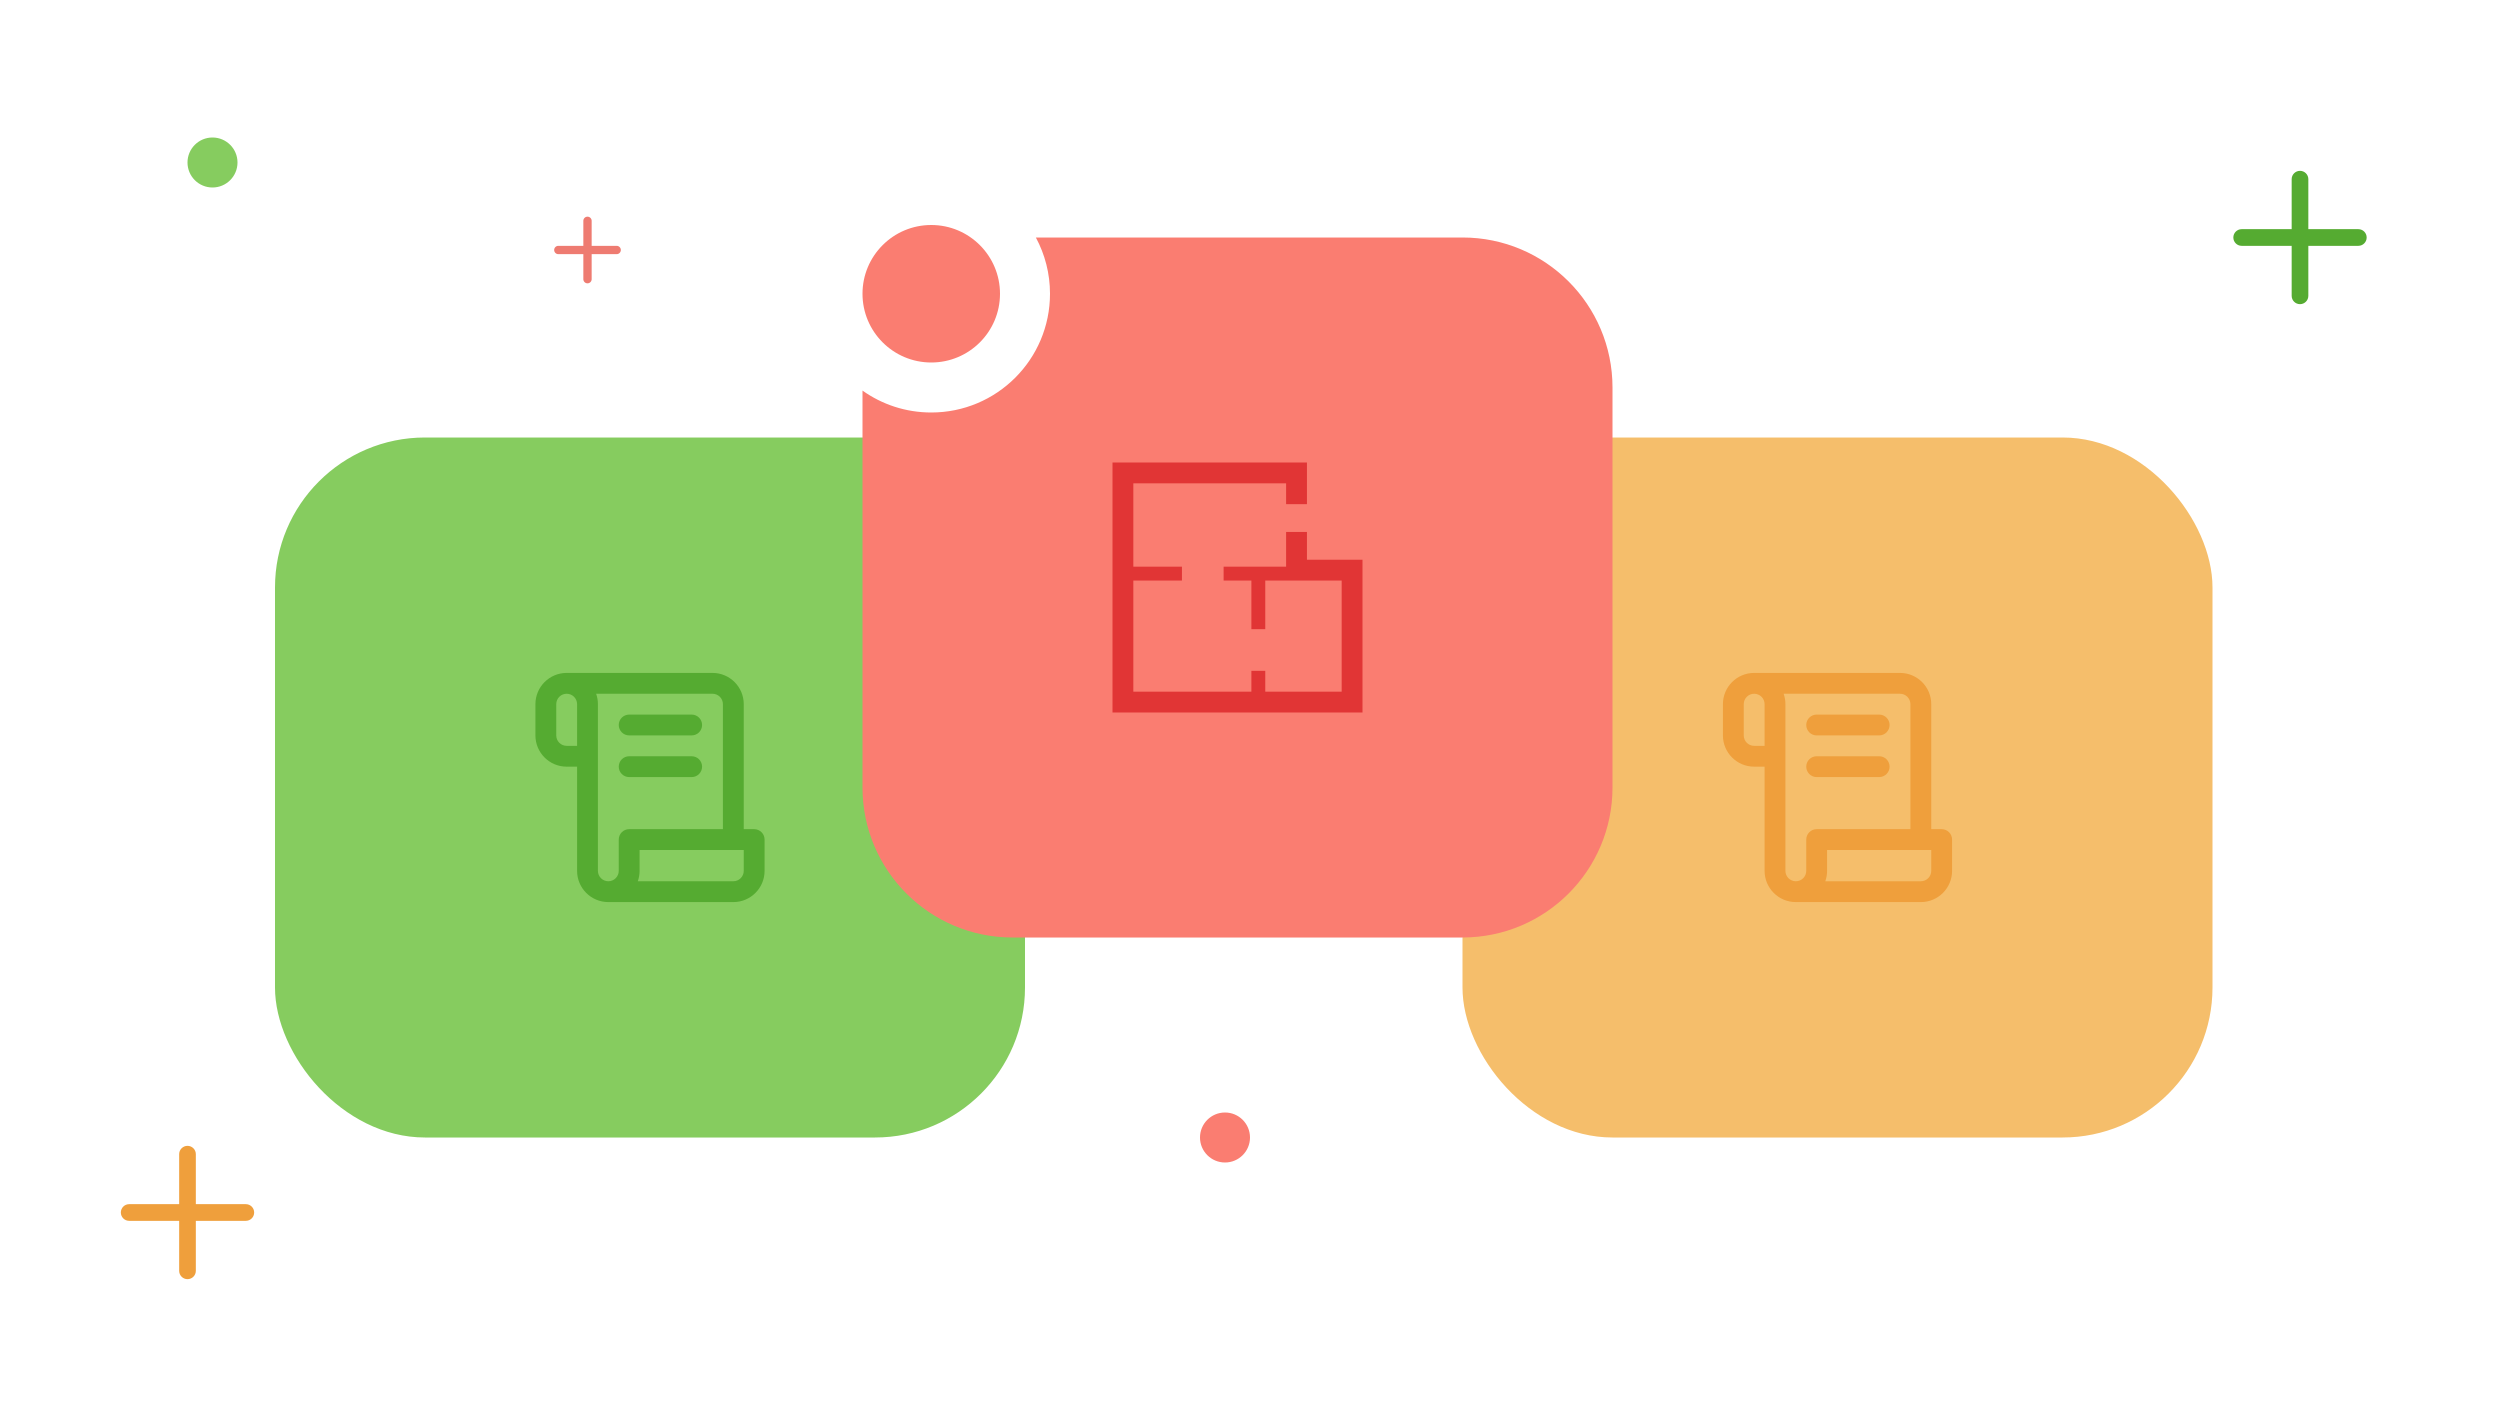 <svg width="200" height="113" viewBox="0 0 200 113" fill="none" xmlns="http://www.w3.org/2000/svg">
<circle cx="2" cy="2" r="2" transform="matrix(1 0 0 -1 96 93)" fill="#FA7D71"/>
<circle cx="2" cy="2" r="2" transform="matrix(1 0 0 -1 15 15)" fill="#86CC5F"/>
<rect x="22" y="35" width="60" height="56" rx="12" fill="#86CC5F"/>
<path d="M49.5 58C49.5 57.54 49.873 57.167 50.333 57.167L55.333 57.167C55.794 57.167 56.167 57.54 56.167 58C56.167 58.46 55.794 58.833 55.333 58.833L50.333 58.833C49.873 58.833 49.5 58.46 49.5 58Z" fill="#55AB31"/>
<path d="M50.333 60.5C49.873 60.5 49.5 60.873 49.5 61.333C49.5 61.794 49.873 62.167 50.333 62.167L55.333 62.167C55.794 62.167 56.167 61.794 56.167 61.333C56.167 60.873 55.794 60.5 55.333 60.5L50.333 60.5Z" fill="#55AB31"/>
<path fill-rule="evenodd" clip-rule="evenodd" d="M46.167 61.333H45.333C43.953 61.333 42.833 60.214 42.833 58.833V56.333C42.833 54.953 43.953 53.833 45.333 53.833H57C58.381 53.833 59.5 54.953 59.5 56.333V66.333H60.333C60.794 66.333 61.167 66.706 61.167 67.167V69.667C61.167 71.047 60.047 72.167 58.667 72.167H48.667C47.286 72.167 46.167 71.047 46.167 69.667V61.333ZM44.5 56.333C44.5 55.873 44.873 55.5 45.333 55.5C45.794 55.5 46.167 55.873 46.167 56.333V59.667H45.333C44.873 59.667 44.5 59.294 44.5 58.833V56.333ZM51.025 70.5H58.667C59.127 70.5 59.5 70.127 59.5 69.667V68H51.167V69.667C51.167 69.959 51.117 70.239 51.025 70.5ZM48.667 70.5C49.127 70.5 49.5 70.127 49.5 69.667V67.167C49.5 66.706 49.873 66.333 50.333 66.333H57.833V56.333C57.833 55.873 57.46 55.5 57 55.5H47.691C47.783 55.761 47.833 56.041 47.833 56.333V69.667C47.833 70.127 48.206 70.5 48.667 70.5Z" fill="#55AB31"/>
<rect x="117" y="35" width="60" height="56" rx="12" fill="#F5BE6B"/>
<path d="M144.5 58C144.5 57.54 144.873 57.167 145.333 57.167L150.333 57.167C150.794 57.167 151.167 57.54 151.167 58C151.167 58.46 150.794 58.833 150.333 58.833L145.333 58.833C144.873 58.833 144.5 58.46 144.5 58Z" fill="#EF9F3C"/>
<path d="M145.333 60.5C144.873 60.5 144.5 60.873 144.5 61.333C144.5 61.794 144.873 62.167 145.333 62.167L150.333 62.167C150.794 62.167 151.167 61.794 151.167 61.333C151.167 60.873 150.794 60.5 150.333 60.5L145.333 60.5Z" fill="#EF9F3C"/>
<path fill-rule="evenodd" clip-rule="evenodd" d="M141.167 61.333H140.333C138.953 61.333 137.833 60.214 137.833 58.833V56.333C137.833 54.953 138.953 53.833 140.333 53.833H152C153.381 53.833 154.5 54.953 154.5 56.333V66.333H155.333C155.794 66.333 156.167 66.706 156.167 67.167V69.667C156.167 71.047 155.047 72.167 153.667 72.167H143.667C142.286 72.167 141.167 71.047 141.167 69.667V61.333ZM139.5 56.333C139.5 55.873 139.873 55.5 140.333 55.5C140.794 55.5 141.167 55.873 141.167 56.333V59.667H140.333C139.873 59.667 139.5 59.294 139.5 58.833V56.333ZM146.024 70.5H153.667C154.127 70.5 154.5 70.127 154.5 69.667V68H146.167V69.667C146.167 69.959 146.117 70.239 146.024 70.5ZM143.667 70.5C144.127 70.5 144.5 70.127 144.5 69.667V67.167C144.5 66.706 144.873 66.333 145.333 66.333H152.833V56.333C152.833 55.873 152.46 55.5 152 55.5H142.691C142.783 55.761 142.833 56.041 142.833 56.333V69.667C142.833 70.127 143.206 70.5 143.667 70.5Z" fill="#EF9F3C"/>
<path fill-rule="evenodd" clip-rule="evenodd" d="M74.5 33C79.747 33 84 28.747 84 23.5C84 21.872 83.59 20.339 82.869 19H117C123.627 19 129 24.373 129 31V63C129 69.627 123.627 75 117 75H81C74.373 75 69 69.627 69 63V31.247C70.552 32.351 72.45 33 74.5 33Z" fill="#FA7D71"/>
<circle cx="74.5" cy="23.5" r="5.5" fill="#FA7D71"/>
<path d="M104.556 42.556H102.889V45.333H97.889V46.444H100.111V50.333H101.222V46.444H107.333V55.333H101.222V53.667H100.111V55.333H90.667V46.444H94.556V45.333H90.667V38.667H102.889V40.333H104.556V37H89V57H109V44.778H104.556V42.556Z" fill="#E13535"/>
<path fill-rule="evenodd" clip-rule="evenodd" d="M188.667 18.333H184.667V14.333C184.667 13.965 184.368 13.667 184 13.667C183.632 13.667 183.333 13.965 183.333 14.333V18.333H179.333C178.965 18.333 178.667 18.631 178.667 19C178.667 19.369 178.965 19.667 179.333 19.667H183.333V23.667C183.333 24.035 183.632 24.333 184 24.333C184.368 24.333 184.667 24.035 184.667 23.667V19.667H188.667C189.035 19.667 189.333 19.369 189.333 19C189.333 18.631 189.035 18.333 188.667 18.333Z" fill="#55AB31"/>
<path fill-rule="evenodd" clip-rule="evenodd" d="M19.667 96.333H15.667V92.333C15.667 91.965 15.368 91.667 15 91.667C14.632 91.667 14.333 91.965 14.333 92.333V96.333H10.333C9.965 96.333 9.667 96.631 9.667 97C9.667 97.369 9.965 97.667 10.333 97.667H14.333V101.667C14.333 102.035 14.632 102.333 15 102.333C15.368 102.333 15.667 102.035 15.667 101.667V97.667H19.667C20.035 97.667 20.333 97.369 20.333 97C20.333 96.631 20.035 96.333 19.667 96.333Z" fill="#EF9F3C"/>
<path fill-rule="evenodd" clip-rule="evenodd" d="M49.333 19.667H47.333V17.667C47.333 17.482 47.184 17.333 47 17.333C46.816 17.333 46.667 17.482 46.667 17.667V19.667H44.667C44.483 19.667 44.333 19.816 44.333 20C44.333 20.184 44.483 20.333 44.667 20.333H46.667V22.333C46.667 22.518 46.816 22.667 47 22.667C47.184 22.667 47.333 22.518 47.333 22.333V20.333H49.333C49.517 20.333 49.667 20.184 49.667 20C49.667 19.816 49.517 19.667 49.333 19.667Z" fill="#EE7B71"/>
</svg>
